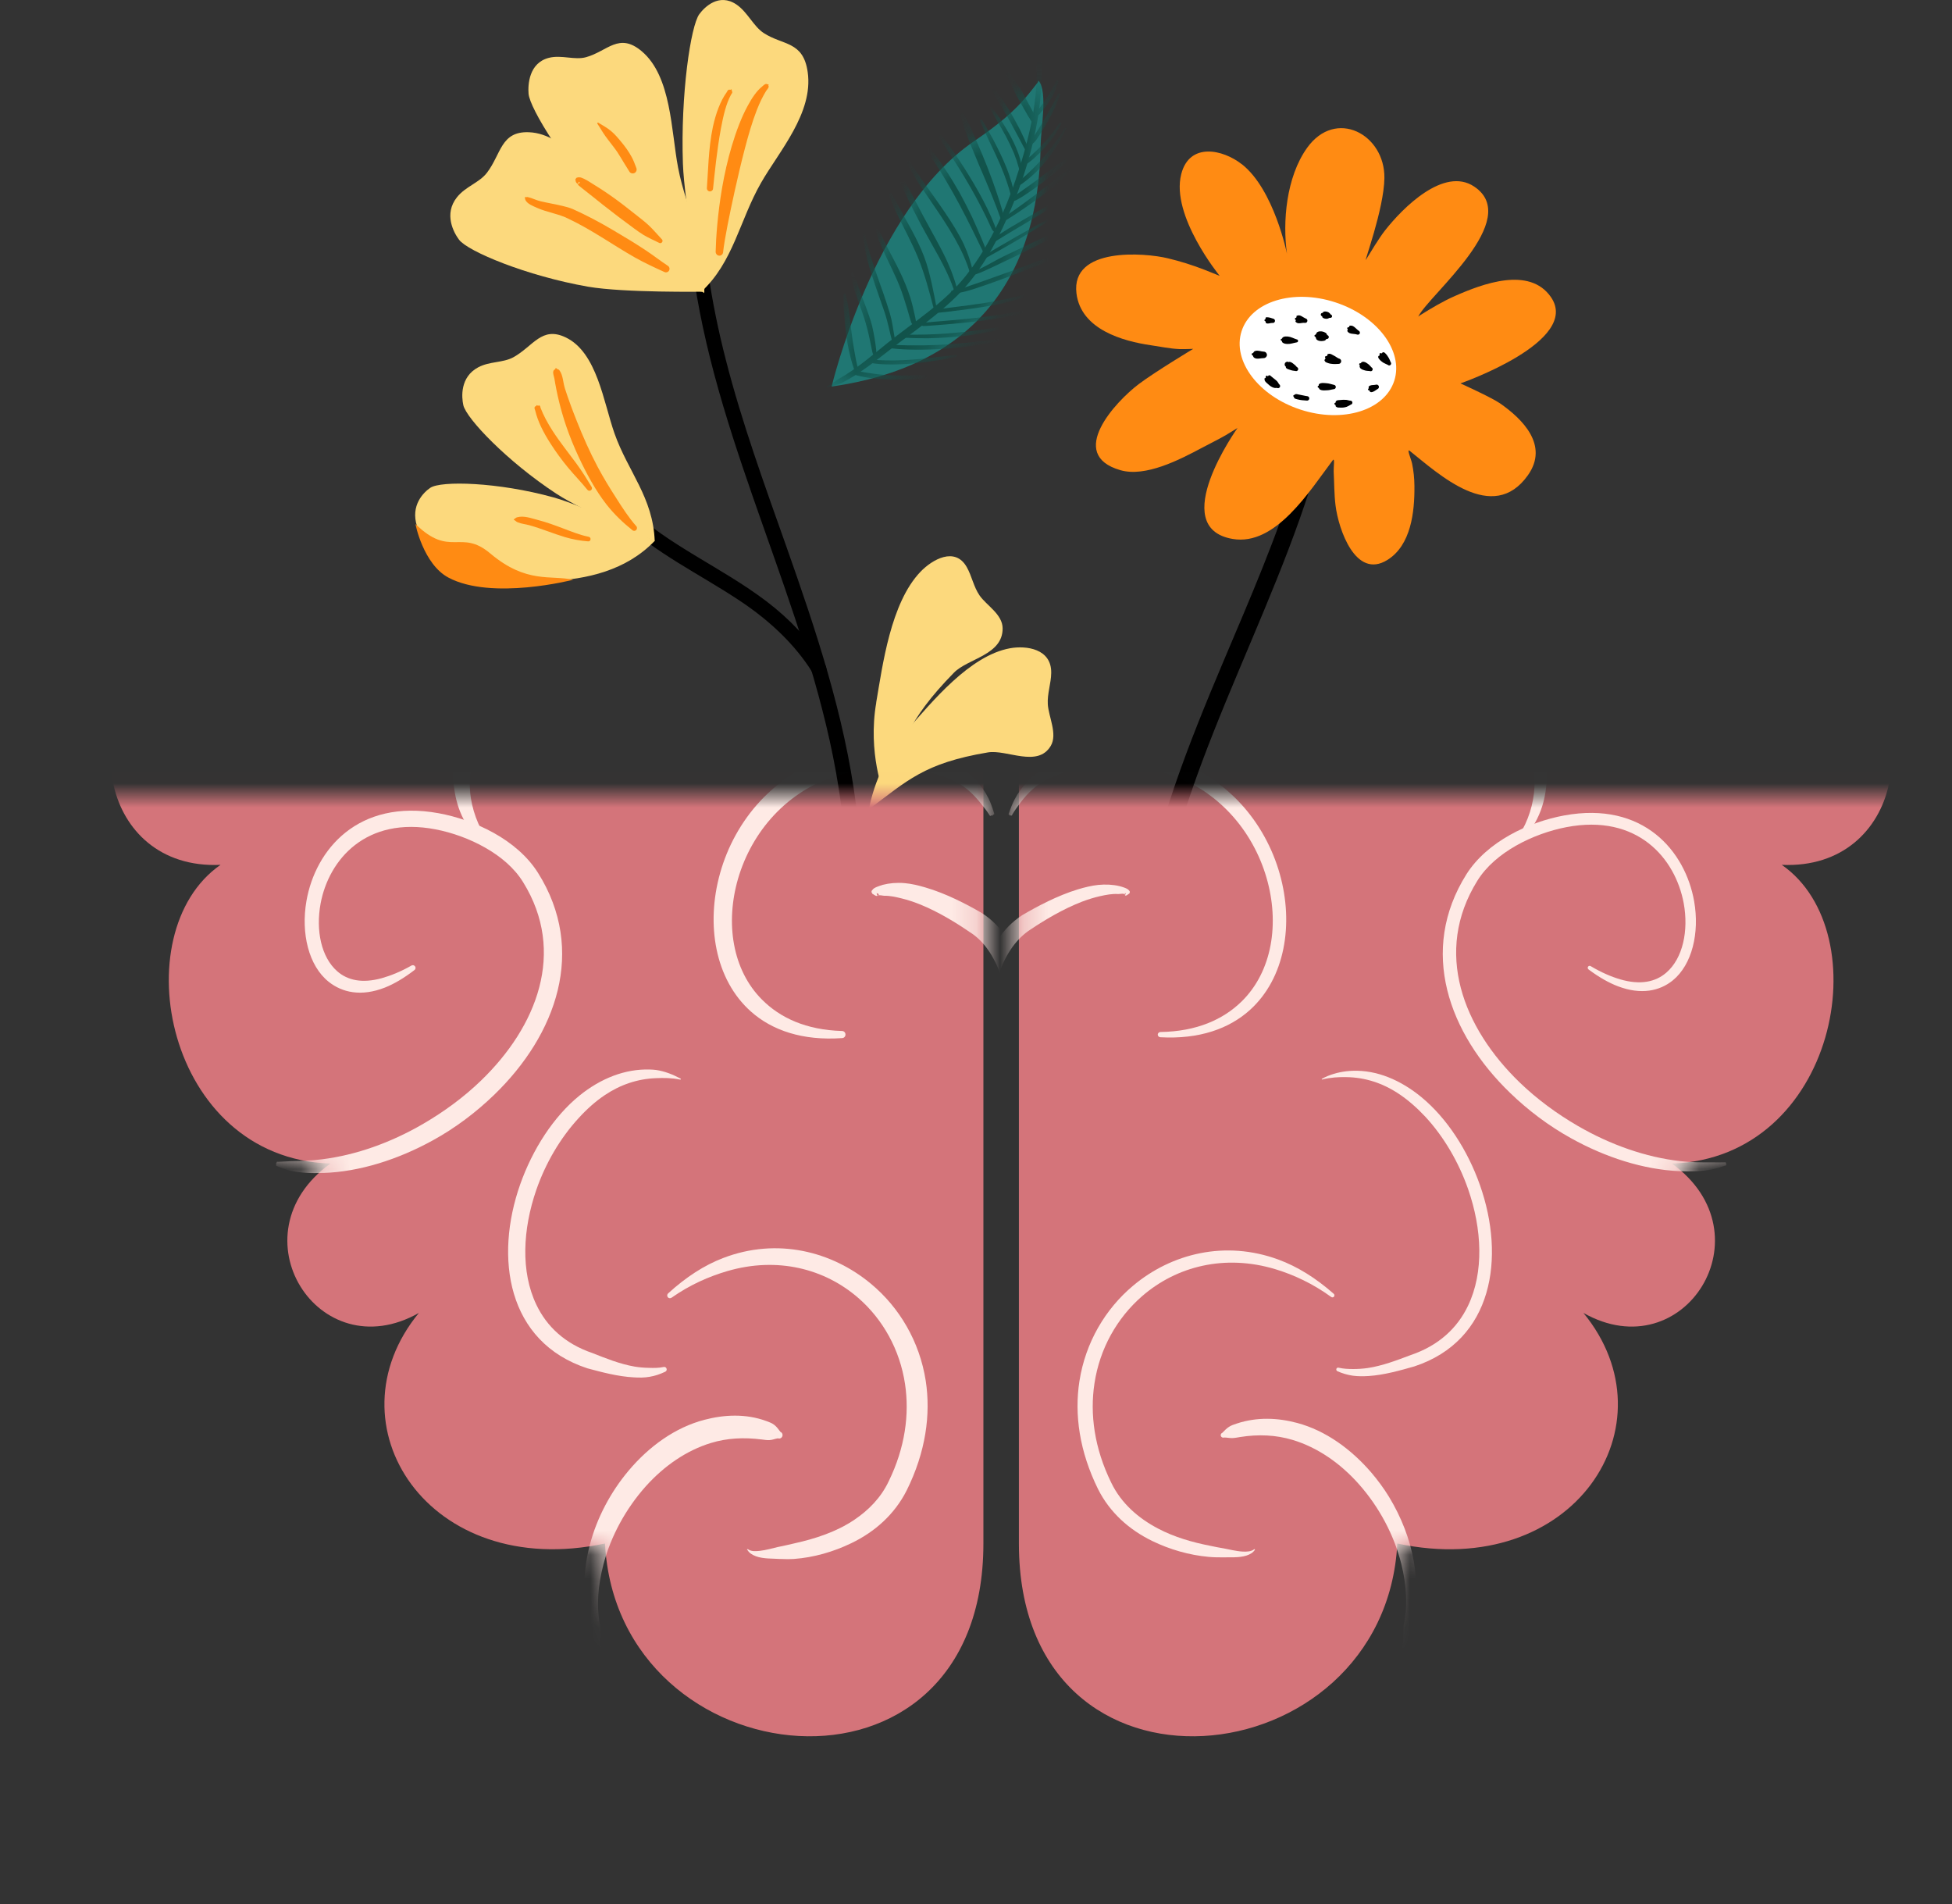 <svg width="81" height="79" viewBox="0 0 81 79" fill="none" xmlns="http://www.w3.org/2000/svg">
<rect x="0" y="0" width="81" height="79" fill="#333333" stroke="none"/>
<g id="OBJECTS" clip-path="url(#clip0_223_71)">
<g id="Group">
<path id="Vector" fill-rule="evenodd" clip-rule="evenodd" d="M34.511 16.034C34.511 16.034 36.232 8.733 40.389 5.88C41.112 5.385 41.844 4.848 42.43 4.193C42.653 3.944 42.859 3.684 43.062 3.421C43.075 3.401 43.089 3.337 43.106 3.359C43.479 3.815 43.19 5.404 43.184 5.967C43.117 11.771 40.167 15.234 34.511 16.037V16.034Z" fill="#207773"/>
<g id="Clip path group">
<mask id="mask0_223_71" style="mask-type:luminance" maskUnits="userSpaceOnUse" x="34" y="3" width="10" height="14">
<g id="clippath">
<path id="Vector_2" d="M34.511 16.034C34.511 16.034 36.232 8.733 40.389 5.88C41.112 5.385 41.844 4.848 42.43 4.193C42.653 3.944 42.859 3.684 43.062 3.421C43.075 3.402 43.089 3.337 43.106 3.36C43.479 3.816 43.19 5.404 43.184 5.967C43.117 11.771 40.167 15.234 34.511 16.037V16.034Z" fill="white"/>
</g>
</mask>
<g mask="url(#mask0_223_71)">
<g id="Group_2">
<g id="Group_3">
<path id="Vector_3" fill-rule="evenodd" clip-rule="evenodd" d="M43.115 1.972C43.159 2.199 43.195 2.425 43.218 2.655C43.231 2.792 43.226 2.934 43.226 3.074C43.209 5.088 42.628 7.161 41.791 9.049C41.285 10.188 40.662 11.318 39.736 12.249C39.105 12.884 38.362 13.435 37.631 13.983C37.631 13.983 37.517 14.067 37.433 14.126C36.772 14.616 36.146 15.153 35.44 15.598C35.262 15.709 35.081 15.81 34.892 15.905H34.886C34.706 15.964 34.528 16.02 34.347 16.067L34.294 16.059L34.316 16.026C34.375 15.998 34.38 15.992 34.411 15.975C34.539 15.905 34.658 15.824 34.772 15.737C34.772 15.737 34.947 15.639 35.084 15.553C35.698 15.167 36.243 14.702 36.799 14.252C37.909 13.36 39.191 12.568 40.089 11.427C41.174 10.048 41.841 8.453 42.33 6.887C42.761 5.505 43.065 4.092 43.017 2.685C43.012 2.456 43.017 2.229 42.992 2.006L43.003 1.964C43.003 1.964 43.039 1.938 43.045 1.941L43.092 1.947C43.092 1.947 43.109 1.969 43.117 1.98L43.115 1.972Z" fill="#11534B"/>
<path id="Vector_4" fill-rule="evenodd" clip-rule="evenodd" d="M41.893 3.033C41.932 3.091 41.974 3.15 42.016 3.212C42.035 3.24 42.063 3.279 42.063 3.279C42.102 3.335 42.141 3.391 42.18 3.447L42.213 3.497C42.255 3.558 42.294 3.62 42.336 3.684C42.336 3.684 42.397 3.793 42.444 3.869C42.491 3.953 42.538 4.034 42.583 4.118L42.63 4.205C42.758 4.445 42.892 4.686 43.017 4.929C43.031 4.96 43.039 4.985 43.039 4.985C42.942 5.052 42.889 5.069 42.833 5.086C42.792 5.027 42.772 4.993 42.742 4.946V4.94C42.697 4.87 42.639 4.775 42.639 4.775C42.561 4.635 42.48 4.498 42.402 4.358L42.38 4.322C42.341 4.252 42.299 4.182 42.263 4.11L42.23 4.056C42.197 3.992 42.163 3.925 42.127 3.861L42.105 3.816C42.071 3.746 42.035 3.676 42.002 3.606C42.002 3.606 41.918 3.421 41.855 3.282C41.824 3.217 41.793 3.153 41.763 3.088V3.038L41.793 3.002L41.846 2.996C41.86 3.005 41.874 3.016 41.891 3.024L41.893 3.033Z" fill="#11534B"/>
<path id="Vector_5" fill-rule="evenodd" clip-rule="evenodd" d="M41.265 3.693C41.299 3.735 41.332 3.777 41.365 3.821C41.443 3.917 41.516 4.014 41.585 4.115L41.596 4.129C41.68 4.255 41.763 4.386 41.844 4.518C42.013 4.795 42.166 5.077 42.316 5.363L42.322 5.374C42.45 5.634 42.569 5.894 42.678 6.16V6.171L42.658 6.219L42.603 6.244L42.55 6.23C42.52 6.174 42.475 6.093 42.475 6.093C42.461 6.07 42.45 6.045 42.439 6.023C42.344 5.844 42.252 5.665 42.155 5.489C42.155 5.489 42.122 5.424 42.091 5.371C41.888 4.982 41.671 4.602 41.435 4.227C41.435 4.227 41.318 4.023 41.24 3.897C41.212 3.849 41.188 3.805 41.157 3.76C41.157 3.76 41.137 3.71 41.179 3.684C41.179 3.684 41.237 3.668 41.263 3.698L41.265 3.693Z" fill="#11534B"/>
<path id="Vector_6" fill-rule="evenodd" clip-rule="evenodd" d="M40.001 4.73C40.09 4.912 40.173 5.085 40.262 5.259C40.262 5.259 40.298 5.337 40.321 5.393C40.407 5.597 40.498 5.799 40.585 6.003L40.599 6.034C40.663 6.182 40.727 6.33 40.788 6.476L40.793 6.495C40.849 6.627 40.899 6.755 40.955 6.89L40.974 6.94C41.044 7.119 41.11 7.298 41.177 7.477L41.183 7.494C41.374 8.025 41.552 8.56 41.694 9.091L41.7 9.108L41.664 9.139L41.602 9.158L41.555 9.153C41.547 9.136 41.544 9.119 41.536 9.102C41.291 8.411 41.007 7.732 40.715 7.057C40.715 7.057 40.682 6.979 40.657 6.923C40.551 6.671 40.449 6.422 40.346 6.174L40.332 6.14C40.229 5.888 40.131 5.636 40.034 5.385L40.026 5.365C39.967 5.172 39.909 4.982 39.851 4.786L39.856 4.733L39.901 4.694H39.959C39.959 4.694 39.987 4.719 39.998 4.733L40.001 4.73Z" fill="#11534B"/>
<path id="Vector_7" fill-rule="evenodd" clip-rule="evenodd" d="M40.754 4.973C40.762 4.987 40.771 5.007 40.782 5.021L40.81 5.069C40.932 5.287 41.057 5.505 41.179 5.726C41.179 5.726 41.207 5.779 41.23 5.821C41.424 6.193 41.611 6.571 41.769 6.965C41.85 7.167 41.916 7.371 41.978 7.578C42.025 7.737 42.058 7.899 42.089 8.064L42.078 8.095C42.078 8.095 42.069 8.112 42.058 8.143C42.058 8.143 42.044 8.207 41.989 8.146C41.989 8.146 41.978 8.132 41.947 8.106C41.941 8.092 41.939 8.078 41.936 8.062C41.786 7.502 41.572 6.96 41.321 6.428C41.23 6.235 41.141 6.039 41.046 5.849C41.046 5.849 40.957 5.659 40.888 5.508C40.812 5.343 40.74 5.181 40.665 5.018V4.985L40.69 4.96H40.726C40.726 4.96 40.743 4.971 40.754 4.979V4.973Z" fill="#11534B"/>
<path id="Vector_8" fill-rule="evenodd" clip-rule="evenodd" d="M41.173 4.473L41.229 4.546C41.304 4.647 41.373 4.745 41.446 4.845L41.473 4.882L41.493 4.91C41.768 5.343 42.03 5.785 42.216 6.258C42.308 6.484 42.369 6.717 42.408 6.96C42.408 6.96 42.408 7.038 42.408 7.125L42.38 7.167L42.347 7.147C42.33 7.094 42.327 7.089 42.313 7.063C42.302 7.035 42.285 6.996 42.285 6.996C42.28 6.982 42.277 6.971 42.274 6.957C42.221 6.759 42.157 6.563 42.08 6.37C41.885 5.903 41.635 5.438 41.362 4.993C41.362 4.993 41.337 4.949 41.318 4.912L41.293 4.873C41.226 4.753 41.159 4.633 41.093 4.515L41.087 4.482L41.109 4.456C41.109 4.456 41.154 4.445 41.173 4.473Z" fill="#11534B"/>
<path id="Vector_9" fill-rule="evenodd" clip-rule="evenodd" d="M43.993 3.908C43.924 4.103 43.846 4.299 43.76 4.495C43.76 4.495 43.69 4.638 43.643 4.733C43.482 5.046 43.298 5.354 43.101 5.656C43.059 5.717 43.001 5.807 43.001 5.807C42.956 5.866 42.92 5.902 42.92 5.902C42.903 5.913 42.87 5.941 42.87 5.941C42.853 5.952 42.82 5.98 42.82 5.98L42.775 5.991V5.938C42.784 5.896 42.781 5.896 42.781 5.896L42.789 5.866C42.798 5.835 42.798 5.826 42.798 5.826C42.82 5.793 42.85 5.74 42.85 5.74C42.867 5.717 42.881 5.692 42.895 5.67C43.254 5.11 43.596 4.529 43.896 3.921L43.913 3.888L43.968 3.86C43.977 3.877 43.985 3.894 43.993 3.908Z" fill="#11534B"/>
<path id="Vector_10" fill-rule="evenodd" clip-rule="evenodd" d="M44.035 5.141C44.01 5.189 43.985 5.239 43.955 5.29C43.888 5.413 43.813 5.539 43.732 5.659L43.727 5.667C43.487 5.995 43.204 6.305 42.884 6.588C42.884 6.588 42.801 6.658 42.737 6.708L42.628 6.786L42.55 6.814C42.534 6.82 42.495 6.834 42.495 6.834H42.45L42.467 6.781C42.478 6.764 42.498 6.733 42.498 6.733C42.509 6.719 42.531 6.68 42.531 6.68C42.917 6.353 43.276 6.011 43.587 5.617C43.587 5.617 43.674 5.514 43.738 5.427C43.816 5.323 43.893 5.217 43.963 5.105L44.021 5.086C44.027 5.102 44.032 5.119 44.038 5.136L44.035 5.141Z" fill="#11534B"/>
<path id="Vector_11" fill-rule="evenodd" clip-rule="evenodd" d="M43.915 3.351C43.918 3.382 43.915 3.402 43.91 3.418C43.863 3.572 43.807 3.721 43.737 3.869V3.874C43.579 4.174 43.379 4.465 43.142 4.725C43.076 4.798 43.042 4.831 43.042 4.831L42.978 4.837L42.931 4.806L42.92 4.784C42.92 4.73 42.934 4.736 42.945 4.719C43.215 4.395 43.454 4.062 43.657 3.693C43.662 3.684 43.668 3.673 43.673 3.662C43.729 3.564 43.779 3.463 43.824 3.365C43.824 3.365 43.849 3.323 43.888 3.332C43.888 3.332 43.904 3.34 43.915 3.351Z" fill="#11534B"/>
<path id="Vector_12" fill-rule="evenodd" clip-rule="evenodd" d="M44.249 5.335C44.071 5.69 43.877 6.037 43.637 6.378C43.315 6.84 42.912 7.262 42.408 7.626C42.347 7.67 42.286 7.693 42.286 7.693C42.255 7.698 42.227 7.704 42.197 7.712C42.197 7.712 42.119 7.735 42.169 7.662C42.169 7.662 42.205 7.584 42.294 7.511C43.048 6.895 43.712 6.104 44.185 5.309L44.233 5.29C44.233 5.29 44.244 5.318 44.246 5.329L44.249 5.335Z" fill="#11534B"/>
<path id="Vector_13" fill-rule="evenodd" clip-rule="evenodd" d="M39.069 5.611C39.158 5.726 39.247 5.843 39.336 5.958L39.353 5.978C39.953 6.85 40.523 7.737 40.977 8.669C41.082 8.887 41.18 9.108 41.269 9.334C41.269 9.334 41.27 9.34 41.274 9.351C41.291 9.396 41.307 9.441 41.324 9.485V9.525C41.319 9.589 41.319 9.572 41.324 9.62L41.305 9.653L41.266 9.639C41.266 9.639 41.216 9.581 41.174 9.541C41.166 9.519 41.154 9.497 41.143 9.477C40.615 8.299 39.95 7.172 39.208 6.076L39.15 5.983C39.086 5.88 39.022 5.779 38.958 5.676L38.952 5.631L38.98 5.594L39.027 5.586C39.041 5.592 39.061 5.597 39.069 5.611Z" fill="#11534B"/>
<path id="Vector_14" fill-rule="evenodd" clip-rule="evenodd" d="M38.251 5.757C38.31 5.824 38.365 5.888 38.424 5.955C38.566 6.12 38.702 6.291 38.835 6.462L38.841 6.467C39.189 6.948 39.506 7.446 39.789 7.944L39.803 7.966C39.992 8.308 40.17 8.655 40.337 9.004L40.348 9.029C40.504 9.368 40.651 9.706 40.793 10.05L40.804 10.076C40.84 10.171 40.879 10.266 40.915 10.364L40.932 10.4L40.943 10.428L40.927 10.492L40.907 10.529C40.86 10.515 40.863 10.512 40.824 10.49L40.81 10.484C40.76 10.372 40.704 10.263 40.651 10.154C40.651 10.154 40.487 9.81 40.356 9.547C40.014 8.856 39.653 8.165 39.261 7.505C39.077 7.189 38.883 6.878 38.677 6.576C38.677 6.576 38.569 6.403 38.468 6.255C38.368 6.106 38.268 5.958 38.163 5.813C38.163 5.813 38.143 5.771 38.179 5.748C38.179 5.748 38.229 5.729 38.254 5.757H38.251Z" fill="#11534B"/>
<path id="Vector_15" fill-rule="evenodd" clip-rule="evenodd" d="M37.751 6.694C38.334 7.637 39.066 8.521 39.642 9.486C39.772 9.704 39.897 9.925 40.003 10.154C40.006 10.163 40.009 10.168 40.011 10.174C40.167 10.521 40.287 10.876 40.367 11.245L40.359 11.29C40.355 11.305 40.352 11.32 40.351 11.335L40.328 11.368L40.292 11.351C40.292 11.351 40.284 11.332 40.237 11.284C40.206 11.178 40.17 11.072 40.131 10.968C40.036 10.714 39.925 10.467 39.797 10.221C39.316 9.29 38.668 8.437 38.068 7.516C37.909 7.276 37.776 7.024 37.642 6.772L37.634 6.753V6.708L37.664 6.674L37.714 6.669C37.714 6.669 37.739 6.686 37.751 6.694Z" fill="#11534B"/>
<path id="Vector_16" fill-rule="evenodd" clip-rule="evenodd" d="M37.267 7.074C37.423 7.329 37.573 7.589 37.721 7.849L37.729 7.863C37.776 7.944 37.821 8.028 37.865 8.109L37.876 8.134C38.163 8.688 38.452 9.236 38.755 9.779L38.766 9.796C38.933 10.104 39.1 10.411 39.25 10.725C39.322 10.881 39.389 11.035 39.453 11.192L39.462 11.209C39.553 11.446 39.637 11.693 39.703 11.939C39.703 11.939 39.712 12.059 39.726 12.174L39.701 12.204L39.664 12.188C39.664 12.188 39.595 12.07 39.559 11.958C39.25 11.066 38.705 10.232 38.213 9.312C38.029 8.971 37.86 8.627 37.687 8.283L37.662 8.232C37.49 7.863 37.32 7.497 37.137 7.136V7.085L37.173 7.049L37.228 7.041C37.242 7.049 37.256 7.06 37.27 7.071L37.267 7.074Z" fill="#11534B"/>
<path id="Vector_17" fill-rule="evenodd" clip-rule="evenodd" d="M37.022 8.039C37.125 8.263 37.239 8.476 37.362 8.685C37.362 8.685 37.487 8.923 37.593 9.116C37.67 9.259 37.751 9.401 37.832 9.547L37.84 9.564C38.026 9.911 38.199 10.263 38.34 10.629C38.482 10.999 38.58 11.393 38.669 11.787L38.674 11.813C38.744 12.126 38.802 12.445 38.863 12.761V12.845L38.872 12.929L38.847 12.96L38.81 12.943L38.777 12.864L38.744 12.794C38.56 12.087 38.374 11.379 38.104 10.713C37.834 10.053 37.49 9.432 37.178 8.789L37.17 8.775C37.07 8.548 36.978 8.322 36.895 8.087V8.042C36.895 8.042 36.934 8.011 36.936 8.008H36.986C36.986 8.008 37.008 8.028 37.022 8.039Z" fill="#11534B"/>
<path id="Vector_18" fill-rule="evenodd" clip-rule="evenodd" d="M36.413 9.371C36.669 10.042 37.014 10.599 37.314 11.22C37.492 11.584 37.65 11.959 37.773 12.342C37.851 12.594 37.909 12.848 37.965 13.103L37.97 13.131L37.979 13.167C37.987 13.209 37.992 13.254 38.001 13.293L38.009 13.349C37.99 13.438 37.995 13.438 37.984 13.528L37.962 13.561L37.926 13.545L37.859 13.447L37.82 13.399C37.809 13.366 37.798 13.329 37.787 13.296L37.764 13.223C37.689 12.957 37.611 12.691 37.525 12.428C37.525 12.428 37.464 12.235 37.408 12.079C37.183 11.452 36.855 10.865 36.585 10.249C36.585 10.249 36.552 10.168 36.53 10.112C36.438 9.883 36.363 9.648 36.302 9.41L36.307 9.371C36.307 9.371 36.341 9.346 36.343 9.343H36.385C36.385 9.343 36.405 9.363 36.416 9.371H36.413Z" fill="#11534B"/>
<path id="Vector_19" fill-rule="evenodd" clip-rule="evenodd" d="M35.89 9.704C36.057 10.515 36.344 11.287 36.616 12.062L36.63 12.095C36.733 12.398 36.836 12.702 36.928 13.007C36.975 13.17 37.011 13.335 37.039 13.5V13.519C37.047 13.544 37.053 13.572 37.055 13.6C37.092 13.813 37.122 14.028 37.169 14.238L37.15 14.286L37.125 14.316L37.05 14.274C36.928 13.832 36.85 13.379 36.705 12.949C36.455 12.224 36.185 11.505 35.982 10.753V10.747C35.899 10.4 35.835 10.048 35.793 9.69L35.832 9.642C35.832 9.642 35.879 9.653 35.888 9.698L35.89 9.704Z" fill="#11534B"/>
<path id="Vector_20" fill-rule="evenodd" clip-rule="evenodd" d="M35.401 11.22C35.448 11.405 35.506 11.581 35.57 11.754C35.57 11.754 35.626 11.928 35.679 12.067C35.743 12.249 35.815 12.428 35.882 12.607L35.89 12.624C36.004 12.932 36.118 13.239 36.199 13.556V13.569C36.274 13.891 36.327 14.221 36.36 14.535V14.585L36.363 14.635C36.36 14.688 36.363 14.688 36.357 14.742V14.784C36.357 14.813 36.357 14.843 36.357 14.873L36.329 14.912L36.293 14.884L36.282 14.848C36.273 14.82 36.263 14.792 36.252 14.764L36.235 14.711L36.202 14.618C36.202 14.618 36.182 14.526 36.163 14.431C36.163 14.431 36.121 14.227 36.09 14.079C36.06 13.93 36.026 13.785 35.987 13.639C35.987 13.639 35.959 13.525 35.929 13.424C35.773 12.884 35.551 12.367 35.398 11.83V11.813C35.35 11.625 35.317 11.438 35.295 11.248L35.306 11.211C35.306 11.211 35.337 11.192 35.342 11.189L35.381 11.197L35.406 11.225L35.401 11.22Z" fill="#11534B"/>
<path id="Vector_21" fill-rule="evenodd" clip-rule="evenodd" d="M35.098 12.218C35.123 12.347 35.151 12.479 35.176 12.604C35.176 12.604 35.19 12.685 35.201 12.753L35.207 12.767C35.279 13.346 35.343 13.93 35.44 14.501C35.487 14.784 35.54 15.063 35.615 15.337L35.588 15.346L35.49 15.377L35.462 15.385C35.329 15.013 35.237 14.627 35.165 14.23V14.224C35.126 13.978 35.098 13.732 35.068 13.486V13.474C35.048 13.262 35.031 13.049 35.015 12.837L35.009 12.8C35.009 12.742 35.004 12.666 35.004 12.666C35.004 12.641 35.004 12.613 35.004 12.588C35.004 12.551 35.001 12.515 35.004 12.479V12.439V12.389C35.004 12.341 35.001 12.291 34.998 12.241C34.998 12.241 35.004 12.196 35.045 12.188L35.081 12.196C35.081 12.196 35.095 12.213 35.101 12.224L35.098 12.218Z" fill="#11534B"/>
<path id="Vector_22" fill-rule="evenodd" clip-rule="evenodd" d="M44.291 6.616L44.302 6.652L44.28 6.697C44.224 6.755 44.146 6.831 44.146 6.831C44.091 6.89 44.032 6.943 43.977 7.002L43.968 7.007C43.916 7.055 43.86 7.099 43.81 7.144L43.799 7.153C43.732 7.206 43.665 7.262 43.599 7.312L43.587 7.323C43.454 7.427 43.318 7.53 43.184 7.631C43.001 7.765 42.812 7.899 42.623 8.028C42.623 8.028 42.478 8.12 42.353 8.202L42.342 8.207C42.281 8.244 42.219 8.277 42.155 8.313L42.108 8.327C42.033 8.341 42.03 8.344 42.03 8.344L41.989 8.353L41.944 8.364L41.902 8.358L41.927 8.305C41.941 8.291 41.969 8.255 41.969 8.255C41.991 8.227 41.997 8.221 42.025 8.182C42.025 8.182 42.164 8.081 42.278 8.003C42.809 7.642 43.315 7.253 43.824 6.867C43.893 6.823 43.966 6.775 44.038 6.725C44.038 6.725 44.06 6.713 44.127 6.666C44.172 6.635 44.199 6.616 44.199 6.616L44.249 6.599C44.249 6.599 44.291 6.607 44.294 6.61L44.291 6.616Z" fill="#11534B"/>
<path id="Vector_23" fill-rule="evenodd" clip-rule="evenodd" d="M44.547 6.915L44.558 6.943L44.541 6.977C44.388 7.125 44.233 7.273 44.077 7.421C44.077 7.421 44.002 7.489 43.949 7.536C43.42 8.012 42.814 8.434 42.214 8.837C42.1 8.912 41.986 8.985 41.869 9.058L41.855 9.069C41.777 9.117 41.699 9.164 41.619 9.209L41.569 9.192L41.535 9.153V9.105C41.605 9.055 41.677 9.007 41.746 8.957C41.746 8.957 41.941 8.82 42.077 8.725C42.65 8.325 43.195 7.905 43.749 7.469C43.749 7.469 43.896 7.36 44.002 7.279C44.16 7.161 44.319 7.041 44.469 6.918L44.511 6.904C44.511 6.904 44.544 6.912 44.544 6.915H44.547Z" fill="#11534B"/>
<path id="Vector_24" fill-rule="evenodd" clip-rule="evenodd" d="M44.353 8.062L44.361 8.095L44.339 8.126C43.964 8.389 43.577 8.641 43.182 8.887L43.165 8.898C42.584 9.25 41.986 9.592 41.38 9.969L41.325 10.003L41.249 10.048C41.213 10.045 41.211 10.042 41.174 10.045H41.13C41.135 10.019 41.142 9.995 41.149 9.975L41.158 9.936C41.208 9.899 41.28 9.849 41.28 9.849C41.469 9.723 41.664 9.6 41.858 9.477L41.883 9.463C42.264 9.234 42.648 9.013 43.035 8.789C43.035 8.789 43.307 8.635 43.513 8.518C43.774 8.369 44.03 8.218 44.283 8.059L44.322 8.05C44.322 8.05 44.35 8.062 44.353 8.064V8.062Z" fill="#11534B"/>
<path id="Vector_25" fill-rule="evenodd" clip-rule="evenodd" d="M44.367 8.643C43.713 9.06 43.049 9.466 42.381 9.863L42.3 9.911L41.934 10.126L41.914 10.137C41.808 10.196 41.703 10.257 41.594 10.319L41.539 10.35L41.502 10.372C41.383 10.439 41.263 10.506 41.144 10.573C41.144 10.573 41.032 10.635 40.919 10.699L40.86 10.727L40.788 10.739L40.746 10.73C40.76 10.683 40.766 10.683 40.796 10.638L40.802 10.627C40.871 10.585 40.944 10.54 41.013 10.498L41.057 10.47C41.172 10.4 41.286 10.333 41.402 10.266L41.422 10.255C41.678 10.104 41.934 9.955 42.189 9.81C42.189 9.81 42.317 9.737 42.415 9.684C43.06 9.329 43.702 8.971 44.333 8.596L44.383 8.601C44.381 8.615 44.375 8.629 44.372 8.646L44.367 8.643Z" fill="#11534B"/>
<path id="Vector_26" fill-rule="evenodd" clip-rule="evenodd" d="M44.666 9.214L44.672 9.251L44.647 9.284C44.277 9.513 43.896 9.729 43.515 9.933C43.357 10.02 43.195 10.104 43.034 10.188L43.015 10.196C42.812 10.3 42.606 10.397 42.4 10.501L42.35 10.526L42.283 10.56C41.797 10.786 41.313 11.03 40.848 11.239C40.643 11.332 40.431 11.41 40.209 11.452C40.209 11.452 40.214 11.452 40.178 11.421L40.17 11.371L40.184 11.332C40.184 11.332 40.195 11.329 40.203 11.326C40.715 11.183 41.154 10.873 41.66 10.63C41.825 10.551 41.986 10.47 42.15 10.395C42.15 10.395 42.292 10.328 42.397 10.277C42.547 10.207 42.692 10.14 42.84 10.067L42.887 10.045C42.887 10.045 43.151 9.922 43.332 9.838C43.757 9.637 44.177 9.43 44.589 9.206L44.636 9.197C44.636 9.197 44.669 9.214 44.669 9.217L44.666 9.214Z" fill="#11534B"/>
<path id="Vector_27" fill-rule="evenodd" clip-rule="evenodd" d="M44.627 10.305C44.257 10.492 43.885 10.671 43.504 10.839L43.49 10.845C43.27 10.934 43.048 11.024 42.825 11.108L42.795 11.122C41.986 11.43 41.171 11.746 40.361 12.006H40.356C40.253 12.039 40.15 12.067 40.044 12.095C40.011 12.104 39.978 12.112 39.947 12.118C39.791 12.154 39.639 12.179 39.483 12.196L39.477 12.157C39.474 12.127 39.472 12.097 39.472 12.067C39.472 12.067 39.491 12.062 39.499 12.062C39.769 12.009 40.031 11.93 40.289 11.838C40.289 11.838 40.481 11.776 40.642 11.718C41.582 11.385 42.528 11.049 43.393 10.713C43.393 10.713 43.657 10.613 43.829 10.548C44.088 10.45 44.344 10.347 44.597 10.238L44.65 10.249C44.644 10.266 44.636 10.283 44.63 10.299L44.627 10.305Z" fill="#11534B"/>
<path id="Vector_28" fill-rule="evenodd" clip-rule="evenodd" d="M42.647 12.235L42.639 12.277L42.6 12.308C42.23 12.428 41.854 12.529 41.482 12.613H41.471C40.817 12.747 40.155 12.834 39.493 12.912L39.46 12.918C39.374 12.929 39.285 12.937 39.199 12.948H39.188C39.082 12.96 38.937 12.974 38.937 12.974L38.901 12.96L38.84 12.943L38.807 12.92L38.834 12.89L38.893 12.859L38.926 12.834C38.993 12.822 39.062 12.814 39.132 12.803L39.179 12.795C39.26 12.786 39.343 12.775 39.427 12.764C39.427 12.764 39.563 12.747 39.663 12.733C40.461 12.635 41.245 12.529 42.063 12.336C42.23 12.294 42.397 12.252 42.563 12.207H42.616C42.616 12.207 42.636 12.229 42.647 12.241V12.235Z" fill="#11534B"/>
<path id="Vector_29" fill-rule="evenodd" clip-rule="evenodd" d="M42.987 12.809L42.979 12.848L42.943 12.873C41.605 13.251 40.212 13.385 38.791 13.497C38.633 13.511 38.474 13.519 38.318 13.528L38.243 13.508L38.168 13.497L38.138 13.472L38.168 13.444L38.246 13.418L38.316 13.388C38.469 13.374 38.619 13.36 38.775 13.346H38.797C39.709 13.27 40.627 13.195 41.541 13.049C42.008 12.979 42.473 12.887 42.926 12.775H42.971C42.971 12.775 42.987 12.797 42.996 12.809H42.987Z" fill="#11534B"/>
<path id="Vector_30" fill-rule="evenodd" clip-rule="evenodd" d="M41.997 13.516L41.986 13.553C41.933 13.586 41.889 13.592 41.844 13.6C41.335 13.723 40.815 13.824 40.29 13.9C39.697 13.984 39.105 14.023 38.507 14.034H38.496C38.179 14.034 37.865 14.031 37.55 14.009H37.528C37.512 13.908 37.528 13.928 37.55 13.883C38.132 13.891 38.721 13.88 39.311 13.835C40.223 13.765 41.115 13.642 41.928 13.48L41.972 13.486L41.997 13.514V13.516Z" fill="#11534B"/>
<path id="Vector_31" fill-rule="evenodd" clip-rule="evenodd" d="M41.491 14.107L41.48 14.146L41.438 14.168C41.007 14.249 40.576 14.319 40.142 14.375C39.311 14.484 38.496 14.523 37.684 14.501C37.403 14.493 37.122 14.47 36.858 14.437L36.836 14.389L36.847 14.336L36.889 14.297C36.914 14.297 36.939 14.297 36.961 14.3C37.211 14.314 37.459 14.325 37.709 14.328C38.496 14.339 39.291 14.308 40.103 14.221C40.548 14.182 40.99 14.126 41.433 14.062L41.477 14.07C41.477 14.07 41.491 14.09 41.496 14.104L41.491 14.107Z" fill="#11534B"/>
<path id="Vector_32" fill-rule="evenodd" clip-rule="evenodd" d="M39.725 14.758L39.711 14.795L39.672 14.814C39.597 14.828 39.525 14.842 39.45 14.856C39.11 14.918 38.771 14.974 38.429 15.021C37.823 15.103 37.2 15.139 36.588 15.111C36.588 15.111 36.41 15.097 36.324 15.086C36.257 15.077 36.191 15.066 36.124 15.058L36.099 15.052C36.085 15.027 36.077 15.016 36.068 15.008L36.046 14.977L36.099 14.946L36.135 14.918C36.572 14.957 37.016 14.963 37.464 14.943C38.209 14.909 38.946 14.814 39.666 14.719L39.708 14.728C39.708 14.728 39.722 14.747 39.73 14.758H39.725Z" fill="#11534B"/>
<path id="Vector_33" fill-rule="evenodd" clip-rule="evenodd" d="M39.636 15.488L39.616 15.536C39.544 15.572 39.491 15.572 39.435 15.581C38.309 15.734 37.175 15.827 36.065 15.676C35.946 15.659 35.829 15.636 35.712 15.611C35.681 15.606 35.528 15.569 35.456 15.547C35.456 15.547 35.456 15.508 35.464 15.485C35.478 15.438 35.492 15.424 35.52 15.382C35.537 15.385 35.553 15.387 35.57 15.39C35.729 15.421 35.887 15.452 36.048 15.474C36.048 15.474 36.115 15.485 36.182 15.494C37.261 15.653 38.401 15.575 39.522 15.438C39.533 15.438 39.555 15.435 39.555 15.435L39.608 15.446C39.608 15.446 39.624 15.471 39.633 15.485L39.636 15.488Z" fill="#11534B"/>
</g>
</g>
</g>
</g>
</g>
<g id="Group_4">
<path id="Vector_34" fill-rule="evenodd" clip-rule="evenodd" d="M33.977 28.096C33.949 28.093 33.944 28.093 33.916 28.082C33.76 28.034 33.677 27.833 33.563 27.665C32.798 26.532 31.747 25.606 30.598 24.857C28.988 23.799 27.231 22.957 25.785 21.615C25.746 21.578 25.707 21.542 25.671 21.506C25.54 21.382 25.471 21.125 25.646 20.991C25.779 20.89 25.963 20.935 26.094 21.058C27.762 22.647 29.942 23.531 31.814 24.954C32.756 25.671 33.582 26.535 34.219 27.536C34.316 27.693 34.352 27.945 34.158 28.054C34.105 28.085 34.041 28.096 33.98 28.093L33.977 28.096Z" fill="black"/>
<path id="Vector_35" fill-rule="evenodd" clip-rule="evenodd" d="M34.462 50.485C34.437 50.468 34.406 50.452 34.384 50.429C34.295 50.34 34.289 50.214 34.317 50.01C34.492 48.728 34.592 47.436 34.687 46.144C34.937 42.739 35.115 39.327 35.057 35.895C35.04 35.036 35.007 34.188 34.893 33.327C33.958 26.328 30.39 19.905 29.039 12.946C28.7 11.206 28.502 9.43 28.491 7.656V7.6L28.505 7.505C28.544 7.429 28.547 7.402 28.616 7.351C28.794 7.217 29.103 7.332 29.106 7.625C29.106 7.65 29.106 7.681 29.106 7.706C29.125 10.115 29.506 12.54 30.112 14.901C30.785 17.539 31.723 20.107 32.629 22.669C33.861 26.154 35.043 29.69 35.516 33.352C35.705 34.809 35.691 36.283 35.677 37.755C35.641 41.126 35.465 44.502 35.168 47.853C35.101 48.628 35.026 49.403 34.915 50.172C34.884 50.382 34.784 50.485 34.653 50.508C34.59 50.519 34.526 50.499 34.467 50.48L34.462 50.485Z" fill="black"/>
<path id="Vector_36" fill-rule="evenodd" clip-rule="evenodd" d="M29.089 12.115C30.432 10.884 30.682 9.153 31.581 7.583C32.317 6.294 33.761 4.688 33.516 2.99C33.332 1.698 32.495 1.891 31.695 1.373C31.266 1.096 31.024 0.503 30.56 0.187C29.831 -0.305 29.231 0.299 29.019 0.587C28.663 1.068 28.238 3.91 28.338 6.789C28.399 8.464 29.092 12.115 29.092 12.115H29.089Z" fill="#FCD97D"/>
<path id="Vector_37" fill-rule="evenodd" clip-rule="evenodd" d="M29.216 12.162C29.397 10.227 28.485 8.781 28.137 6.948C27.848 5.441 27.865 3.161 26.625 2.123C25.682 1.331 25.212 2.123 24.322 2.372C23.844 2.506 23.302 2.266 22.773 2.4C21.947 2.613 21.903 3.516 21.933 3.888C21.986 4.512 23.465 6.898 25.343 8.898C26.438 10.062 29.216 12.16 29.216 12.16V12.162Z" fill="#FCD97D"/>
<path id="Vector_38" fill-rule="evenodd" clip-rule="evenodd" d="M29.233 12.101C28.382 10.392 26.894 9.779 25.668 8.495C24.656 7.438 23.493 5.547 21.95 5.486C20.777 5.438 20.802 6.389 20.206 7.167C19.887 7.584 19.322 7.732 18.963 8.182C18.402 8.884 18.833 9.659 19.05 9.947C19.414 10.428 21.847 11.447 24.403 11.894C25.893 12.152 29.233 12.101 29.233 12.101Z" fill="#FCD97D"/>
<path id="Vector_39" fill-rule="evenodd" clip-rule="evenodd" d="M27.168 22.445C27.101 20.641 26.058 19.561 25.502 17.989C25.043 16.694 24.779 14.618 23.472 13.997C22.479 13.522 22.129 14.361 21.311 14.817C20.872 15.06 20.327 14.982 19.843 15.239C19.084 15.645 19.153 16.479 19.226 16.809C19.351 17.363 21.05 19.147 23.083 20.481C24.267 21.256 27.168 22.445 27.168 22.445Z" fill="#FCD97D"/>
<path id="Vector_40" fill-rule="evenodd" clip-rule="evenodd" d="M27.17 22.437C25.983 23.676 24.342 24.032 22.81 24.107C19.734 24.258 18.408 24.275 18.105 23.304C17.941 22.784 17.496 22.415 17.309 21.847C17.015 20.96 17.59 20.417 17.855 20.238C18.297 19.939 20.655 19.995 22.971 20.636C24.32 21.01 27.173 22.437 27.173 22.437H27.17Z" fill="#FCD97D"/>
<path id="Vector_41" fill-rule="evenodd" clip-rule="evenodd" d="M37.676 30.247C38.661 29.142 40.234 27.192 41.92 26.893C42.579 26.776 43.638 26.907 43.621 27.917C43.616 28.359 43.452 28.773 43.48 29.223C43.513 29.738 43.891 30.457 43.602 30.944C43.057 31.864 41.775 31.083 40.994 31.215C38.33 31.662 37.646 32.398 36.06 33.57C36.06 33.57 36.33 31.758 37.676 30.25V30.247Z" fill="#FCD97D"/>
<path id="Vector_42" fill-rule="evenodd" clip-rule="evenodd" d="M36.358 29.15C36.622 27.617 36.953 25.013 38.199 23.718C38.686 23.212 39.628 22.669 40.115 23.525C40.329 23.9 40.401 24.347 40.649 24.705C40.933 25.116 41.603 25.483 41.605 26.07C41.611 27.178 40.165 27.315 39.584 27.908C37.604 29.928 37.404 30.968 36.678 32.929C36.678 32.929 35.999 31.242 36.361 29.15H36.358Z" fill="#FCD97D"/>
<path id="Vector_43" fill-rule="evenodd" clip-rule="evenodd" d="M31.85 3.505C31.814 3.488 31.841 3.482 31.802 3.482C31.727 3.482 31.672 3.552 31.608 3.605C31.394 3.779 31.204 4.061 31.024 4.394C30.771 4.856 30.551 5.438 30.365 6.061C30.198 6.621 30.064 7.217 29.964 7.793C29.778 8.873 29.709 9.877 29.697 10.442C29.695 10.529 29.759 10.601 29.842 10.607C29.928 10.613 30 10.548 30.006 10.461C30.067 9.913 30.262 8.948 30.493 7.899C30.618 7.343 30.751 6.764 30.896 6.212C31.052 5.608 31.218 5.043 31.402 4.573C31.527 4.252 31.658 3.986 31.791 3.773C31.83 3.712 31.883 3.667 31.897 3.603C31.905 3.563 31.894 3.591 31.883 3.549C31.897 3.538 31.9 3.521 31.889 3.507C31.88 3.493 31.861 3.493 31.847 3.502L31.85 3.505Z" fill="#FF8B13"/>
<path id="Vector_44" fill-rule="evenodd" clip-rule="evenodd" d="M30.315 3.726C30.271 3.726 30.273 3.709 30.232 3.726C30.195 3.742 30.179 3.79 30.157 3.824C29.892 4.19 29.703 4.707 29.581 5.27C29.392 6.162 29.384 7.161 29.333 7.801C29.328 7.871 29.378 7.936 29.45 7.941C29.52 7.947 29.584 7.896 29.589 7.824C29.656 7.191 29.75 6.221 29.915 5.334C30.015 4.803 30.129 4.305 30.332 3.933C30.348 3.899 30.379 3.871 30.387 3.835C30.393 3.79 30.373 3.798 30.362 3.756C30.373 3.742 30.371 3.726 30.36 3.714C30.346 3.703 30.326 3.706 30.318 3.72L30.315 3.726Z" fill="#FF8B13"/>
<path id="Vector_45" fill-rule="evenodd" clip-rule="evenodd" d="M21.789 8.224C21.794 8.26 21.789 8.272 21.805 8.305C21.9 8.47 22.103 8.54 22.287 8.624C22.706 8.811 23.215 8.881 23.585 9.074C24.55 9.53 25.407 10.146 26.322 10.669C26.725 10.898 27.139 11.088 27.562 11.281C27.634 11.321 27.726 11.293 27.765 11.223C27.804 11.15 27.776 11.06 27.704 11.021C27.398 10.82 27.114 10.596 26.811 10.395C26.355 10.09 25.882 9.81 25.409 9.53C24.881 9.217 24.336 8.929 23.769 8.674C23.641 8.621 23.502 8.579 23.354 8.546C23.054 8.473 22.726 8.42 22.42 8.347C22.234 8.302 22.075 8.213 21.903 8.177C21.867 8.168 21.856 8.182 21.822 8.182C21.811 8.171 21.792 8.174 21.78 8.188C21.769 8.202 21.772 8.218 21.783 8.23L21.789 8.224Z" fill="#FF8B13"/>
<path id="Vector_46" fill-rule="evenodd" clip-rule="evenodd" d="M23.992 7.586C24 7.555 24.039 7.555 24.028 7.541C24 7.497 24.089 7.594 24.053 7.597C24.025 7.597 24.006 7.611 23.983 7.642C23.975 7.656 23.992 7.676 24.008 7.69C24.07 7.745 24.153 7.807 24.172 7.824C24.462 8.045 24.737 8.277 25.02 8.498C25.449 8.834 25.88 9.164 26.319 9.483C26.447 9.575 26.572 9.667 26.706 9.748C26.914 9.871 27.126 9.964 27.34 10.07C27.381 10.101 27.443 10.092 27.473 10.05C27.507 10.008 27.495 9.947 27.454 9.916C27.27 9.723 27.109 9.525 26.914 9.343C26.725 9.166 26.514 9.013 26.311 8.85C26.005 8.607 25.699 8.369 25.379 8.143C25.059 7.916 24.729 7.709 24.392 7.502C24.35 7.483 24.142 7.348 24.036 7.357C24.003 7.357 23.975 7.354 23.956 7.368C23.939 7.379 23.908 7.373 23.905 7.393C23.889 7.463 23.85 7.404 23.886 7.474C23.889 7.485 23.878 7.494 23.886 7.508C23.897 7.536 23.892 7.561 23.936 7.6C23.939 7.617 23.958 7.625 23.972 7.622C23.989 7.62 23.997 7.603 23.994 7.586H23.992Z" fill="#FF8B13"/>
<path id="Vector_47" fill-rule="evenodd" clip-rule="evenodd" d="M24.793 5.139C24.907 5.306 24.995 5.471 25.11 5.631C25.274 5.863 25.457 6.076 25.616 6.308C25.716 6.462 25.81 6.621 25.908 6.783C25.972 6.89 26.041 6.99 26.105 7.099C26.141 7.181 26.238 7.217 26.322 7.181C26.403 7.144 26.442 7.046 26.403 6.962C26.344 6.803 26.286 6.646 26.205 6.501C26.086 6.28 25.938 6.078 25.777 5.885C25.646 5.726 25.513 5.567 25.354 5.435C25.193 5.301 25.018 5.206 24.834 5.094C24.823 5.083 24.804 5.083 24.793 5.094C24.781 5.105 24.781 5.125 24.793 5.136V5.139Z" fill="#FF8B13"/>
<path id="Vector_48" fill-rule="evenodd" clip-rule="evenodd" d="M23.043 15.307C22.998 15.357 22.982 15.335 22.962 15.399C22.934 15.494 22.985 15.598 23.004 15.698C23.104 16.325 23.265 17.002 23.496 17.682C23.641 18.107 23.816 18.532 24.008 18.946C24.336 19.651 24.709 20.339 25.156 20.915C25.487 21.34 25.863 21.693 26.238 21.992C26.285 22.037 26.358 22.034 26.402 21.987C26.444 21.939 26.444 21.866 26.397 21.822C26.091 21.477 25.826 21.066 25.551 20.633C25.295 20.235 25.04 19.819 24.806 19.38C24.475 18.759 24.186 18.104 23.93 17.458C23.749 17.005 23.585 16.56 23.446 16.129C23.36 15.866 23.368 15.57 23.215 15.365C23.174 15.312 23.157 15.332 23.101 15.298C23.101 15.281 23.085 15.27 23.065 15.273C23.049 15.276 23.04 15.293 23.043 15.307Z" fill="#FF8B13"/>
<path id="Vector_49" fill-rule="evenodd" clip-rule="evenodd" d="M22.25 16.845C22.189 16.893 22.211 16.826 22.184 16.898C22.167 16.94 22.198 16.988 22.209 17.032C22.32 17.5 22.559 17.958 22.843 18.4C23.062 18.744 23.31 19.083 23.571 19.399C23.844 19.726 24.133 20.02 24.372 20.317C24.408 20.364 24.472 20.375 24.519 20.342C24.567 20.308 24.581 20.241 24.544 20.193C24.358 19.883 24.155 19.553 23.916 19.228C23.585 18.778 23.221 18.328 22.923 17.863C22.726 17.553 22.553 17.239 22.431 16.921C22.42 16.89 22.423 16.851 22.395 16.834C22.317 16.778 22.406 16.834 22.311 16.834C22.309 16.817 22.292 16.809 22.275 16.811C22.259 16.814 22.25 16.831 22.253 16.848L22.25 16.845Z" fill="#FF8B13"/>
<path id="Vector_50" fill-rule="evenodd" clip-rule="evenodd" d="M21.355 21.581C21.402 21.612 21.424 21.645 21.48 21.668C21.641 21.735 21.816 21.746 21.98 21.794C22.473 21.931 22.948 22.135 23.443 22.283C23.755 22.375 24.072 22.434 24.4 22.459C24.453 22.468 24.5 22.431 24.505 22.378C24.514 22.325 24.478 22.278 24.425 22.269C24.063 22.196 23.73 22.059 23.39 21.931C23.04 21.799 22.69 21.668 22.331 21.575C22.044 21.503 21.744 21.38 21.458 21.461C21.41 21.475 21.396 21.497 21.355 21.525C21.338 21.525 21.327 21.536 21.324 21.553C21.324 21.57 21.335 21.584 21.352 21.584L21.355 21.581Z" fill="#FF8B13"/>
<path id="Vector_51" fill-rule="evenodd" clip-rule="evenodd" d="M23.782 24.053C22.857 23.844 21.853 24.232 20.343 22.96C19.116 21.925 18.683 23.153 17.245 21.743C17.226 21.723 17.567 23.407 18.605 23.961C20.404 24.923 23.782 24.053 23.782 24.053Z" fill="#FF8B13"/>
</g>
<g id="Group_5">
<path id="Vector_52" fill-rule="evenodd" clip-rule="evenodd" d="M48.598 55.196C48.629 55.179 48.665 55.163 48.693 55.14C48.799 55.051 48.807 54.925 48.774 54.721C48.565 53.439 48.445 52.147 48.331 50.855C48.034 47.45 47.82 44.038 47.889 40.605C47.909 39.747 47.95 38.899 48.087 38.038C49.205 31.039 53.468 24.616 55.086 17.657C55.492 15.917 55.728 14.14 55.742 12.367V12.311L55.725 12.216C55.678 12.14 55.675 12.113 55.592 12.062C55.381 11.928 55.008 12.043 55.005 12.336C55.005 12.361 55.005 12.392 55.005 12.417C54.98 14.826 54.527 17.251 53.801 19.612C52.995 22.25 51.877 24.818 50.792 27.38C49.319 30.865 47.909 34.401 47.342 38.063C47.116 39.52 47.13 40.994 47.15 42.466C47.194 45.836 47.4 49.213 47.759 52.564C47.839 53.339 47.928 54.114 48.059 54.883C48.095 55.093 48.215 55.196 48.373 55.218C48.448 55.23 48.523 55.21 48.598 55.191V55.196Z" fill="black"/>
<path id="Vector_53" fill-rule="evenodd" clip-rule="evenodd" d="M51.535 6.817C50.748 6.196 49.358 5.889 49.016 7.226C48.574 8.952 50.612 11.444 50.612 11.444C50.612 11.444 50.198 11.276 49.989 11.195C49.486 10.999 48.98 10.84 48.454 10.714C47.514 10.487 44.43 10.23 44.669 12.174C44.856 13.673 46.596 14.155 47.767 14.325C48.157 14.381 48.543 14.465 48.935 14.482C49.127 14.49 49.514 14.473 49.514 14.473C49.514 14.473 47.945 15.416 47.255 15.934C46.304 16.65 44.238 18.857 46.491 19.506C47.531 19.808 48.949 19.072 49.864 18.585C50.192 18.409 50.529 18.247 50.851 18.062C51.021 17.964 51.352 17.755 51.352 17.755C51.352 17.755 48.396 21.889 51.149 22.359C52.931 22.664 54.338 20.376 55.306 19.092C55.398 18.969 55.334 19.402 55.342 19.556C55.367 20.032 55.361 20.504 55.42 20.974C55.542 21.956 56.251 24.049 57.569 23.232C58.551 22.622 58.704 21.246 58.693 20.16C58.69 19.841 58.66 19.545 58.596 19.234C58.562 19.058 58.359 18.597 58.495 18.703C59.691 19.651 61.944 21.78 63.404 19.713C64.282 18.471 63.178 17.383 62.241 16.731C61.888 16.488 60.603 15.906 60.603 15.906C60.603 15.906 65.631 14.16 64.355 12.322C63.459 11.036 61.507 11.78 60.378 12.278C59.875 12.499 59.394 12.787 58.926 13.08C58.904 13.094 58.843 13.15 58.857 13.125C59.294 12.241 63.206 9.097 61.173 7.74C59.914 6.898 58.198 8.636 57.472 9.561C57.225 9.877 56.894 10.429 56.682 10.773C56.577 10.949 57.43 8.672 57.447 7.388C57.472 5.572 55.428 4.473 54.238 6.135C53.368 7.354 53.218 9.212 53.404 10.527C53.404 10.527 52.87 7.863 51.532 6.812L51.535 6.817Z" fill="#FF8B13"/>
<path id="Vector_54" d="M57.857 15.794C58.251 14.563 57.151 13.106 55.401 12.54C53.651 11.973 51.913 12.512 51.52 13.742C51.126 14.973 52.225 16.43 53.975 16.997C55.725 17.564 57.463 17.025 57.857 15.794Z" fill="white"/>
<g id="Group_6">
<path id="Vector_55" fill-rule="evenodd" clip-rule="evenodd" d="M54.867 13.123C54.878 13.162 54.85 13.142 54.88 13.17C54.922 13.215 54.989 13.223 55.05 13.226C55.106 13.226 55.133 13.195 55.186 13.184C55.222 13.195 55.261 13.176 55.273 13.139C55.284 13.103 55.264 13.064 55.228 13.053C55.186 13.008 55.161 12.969 55.106 12.947C55.047 12.924 54.975 12.91 54.917 12.938C54.88 12.958 54.914 12.947 54.889 12.98C54.85 12.974 54.814 13 54.808 13.039C54.8 13.078 54.828 13.114 54.867 13.123Z" fill="black"/>
<path id="Vector_56" fill-rule="evenodd" clip-rule="evenodd" d="M53.765 13.268C53.785 13.366 53.712 13.31 53.788 13.374C53.877 13.453 54.021 13.38 54.138 13.394C54.188 13.405 54.238 13.377 54.249 13.327C54.263 13.277 54.233 13.226 54.182 13.215C54.068 13.167 53.954 13.047 53.84 13.092C53.749 13.125 53.835 13.1 53.785 13.184C53.76 13.179 53.737 13.195 53.735 13.22C53.732 13.246 53.746 13.268 53.771 13.271L53.765 13.268Z" fill="black"/>
<path id="Vector_57" fill-rule="evenodd" clip-rule="evenodd" d="M54.586 13.976C54.633 14.054 54.591 14.068 54.672 14.113C54.755 14.163 54.869 14.158 54.961 14.133C55.011 14.119 55.003 14.096 55.044 14.063C55.089 14.071 55.131 14.043 55.139 13.998C55.147 13.954 55.117 13.912 55.075 13.903C55.044 13.856 55.056 13.839 55.008 13.808C54.919 13.749 54.794 13.727 54.694 13.763C54.611 13.797 54.65 13.816 54.591 13.886C54.566 13.886 54.547 13.903 54.544 13.926C54.544 13.951 54.561 13.97 54.583 13.973L54.586 13.976Z" fill="black"/>
<path id="Vector_58" fill-rule="evenodd" clip-rule="evenodd" d="M53.187 14.141C53.212 14.186 53.187 14.186 53.229 14.217C53.282 14.259 53.354 14.267 53.424 14.27C53.554 14.275 53.671 14.228 53.799 14.206C53.832 14.206 53.863 14.18 53.866 14.147C53.866 14.113 53.843 14.082 53.807 14.08C53.682 14.041 53.577 13.976 53.446 13.962C53.379 13.957 53.307 13.951 53.248 13.985C53.201 14.01 53.226 14.013 53.193 14.052C53.168 14.052 53.148 14.069 53.145 14.091C53.145 14.116 53.162 14.136 53.184 14.139L53.187 14.141Z" fill="black"/>
<path id="Vector_59" fill-rule="evenodd" clip-rule="evenodd" d="M52.514 13.333C52.545 13.4 52.484 13.372 52.548 13.408C52.623 13.45 52.714 13.391 52.803 13.397C52.853 13.405 52.898 13.375 52.906 13.324C52.915 13.277 52.881 13.229 52.834 13.221C52.748 13.193 52.664 13.162 52.573 13.162C52.562 13.162 52.548 13.159 52.539 13.165C52.484 13.21 52.534 13.173 52.511 13.243C52.486 13.243 52.47 13.266 52.47 13.288C52.47 13.313 52.492 13.33 52.517 13.33L52.514 13.333Z" fill="black"/>
<path id="Vector_60" fill-rule="evenodd" clip-rule="evenodd" d="M51.978 14.74C52.017 14.799 52 14.818 52.061 14.852C52.172 14.91 52.311 14.857 52.437 14.857C52.509 14.857 52.57 14.801 52.573 14.726C52.573 14.653 52.517 14.591 52.442 14.589C52.322 14.583 52.2 14.524 52.086 14.561C52.022 14.58 52.039 14.608 51.986 14.653C51.961 14.65 51.942 14.667 51.939 14.689C51.936 14.715 51.953 14.734 51.978 14.74Z" fill="black"/>
<path id="Vector_61" fill-rule="evenodd" clip-rule="evenodd" d="M52.529 15.66C52.456 15.749 52.481 15.618 52.473 15.732C52.467 15.819 52.559 15.881 52.623 15.939C52.69 16.004 52.77 16.062 52.862 16.088C52.91 16.102 52.943 16.093 52.99 16.093C53.032 16.118 53.085 16.102 53.11 16.06C53.132 16.018 53.118 15.964 53.076 15.939C53.043 15.895 53.029 15.853 52.99 15.813C52.918 15.741 52.832 15.688 52.757 15.62C52.734 15.601 52.715 15.576 52.687 15.573C52.576 15.556 52.709 15.567 52.601 15.607C52.587 15.587 52.559 15.581 52.54 15.595C52.52 15.609 52.515 15.637 52.529 15.657V15.66Z" fill="black"/>
<path id="Vector_62" fill-rule="evenodd" clip-rule="evenodd" d="M53.362 15.215C53.362 15.24 53.351 15.232 53.362 15.254C53.395 15.31 53.47 15.322 53.531 15.344C53.604 15.372 53.676 15.383 53.754 15.391C53.798 15.408 53.848 15.386 53.865 15.341C53.882 15.296 53.86 15.246 53.815 15.229C53.785 15.201 53.771 15.173 53.74 15.148C53.676 15.098 53.612 15.033 53.531 15.014C53.509 15.008 53.501 15.019 53.479 15.022C53.426 14.991 53.356 15.008 53.323 15.061C53.292 15.114 53.309 15.184 53.362 15.218V15.215Z" fill="black"/>
<path id="Vector_63" fill-rule="evenodd" clip-rule="evenodd" d="M55.003 14.854C54.964 15.025 54.911 14.821 54.978 14.986C54.998 15.03 55.059 15.044 55.103 15.061C55.242 15.112 55.392 15.106 55.529 15.098C55.59 15.106 55.645 15.061 55.654 15C55.662 14.938 55.618 14.882 55.557 14.874C55.484 14.843 55.431 14.793 55.356 14.756C55.29 14.726 55.22 14.667 55.151 14.678C55.02 14.698 55.142 14.695 55.045 14.779C55.023 14.768 54.998 14.779 54.986 14.798C54.975 14.821 54.986 14.846 55.006 14.857L55.003 14.854Z" fill="black"/>
<path id="Vector_64" fill-rule="evenodd" clip-rule="evenodd" d="M55.926 13.66C55.926 13.744 55.876 13.699 55.929 13.766C56.012 13.872 56.182 13.836 56.31 13.878C56.351 13.898 56.401 13.878 56.424 13.839C56.443 13.797 56.424 13.746 56.385 13.724C56.271 13.649 56.176 13.495 56.04 13.509C55.957 13.517 56.026 13.523 55.962 13.581C55.94 13.573 55.915 13.581 55.907 13.604C55.898 13.626 55.907 13.651 55.929 13.66H55.926Z" fill="black"/>
<path id="Vector_65" fill-rule="evenodd" clip-rule="evenodd" d="M57.255 14.726C57.175 14.843 57.205 14.681 57.191 14.821C57.191 14.849 57.211 14.871 57.228 14.893C57.269 14.952 57.328 14.997 57.389 15.039C57.456 15.081 57.517 15.101 57.589 15.137C57.62 15.17 57.672 15.17 57.703 15.137C57.734 15.103 57.736 15.053 57.703 15.019C57.678 14.961 57.664 14.908 57.631 14.854C57.589 14.784 57.545 14.714 57.483 14.656C57.464 14.639 57.447 14.619 57.422 14.617C57.283 14.605 57.447 14.608 57.319 14.664C57.303 14.645 57.275 14.642 57.258 14.659C57.239 14.672 57.236 14.7 57.253 14.72L57.255 14.726Z" fill="black"/>
<path id="Vector_66" fill-rule="evenodd" clip-rule="evenodd" d="M56.427 15.153C56.427 15.221 56.405 15.165 56.424 15.229C56.433 15.257 56.444 15.274 56.469 15.293C56.516 15.333 56.583 15.352 56.641 15.369C56.711 15.389 56.772 15.386 56.841 15.394C56.883 15.414 56.933 15.397 56.953 15.355C56.972 15.313 56.955 15.265 56.914 15.243C56.864 15.193 56.827 15.142 56.769 15.1C56.716 15.061 56.661 15.022 56.597 15.011C56.566 15.005 56.547 15.005 56.519 15.019C56.458 15.047 56.513 15.025 56.463 15.072C56.441 15.061 56.416 15.072 56.405 15.095C56.394 15.117 56.405 15.142 56.427 15.153Z" fill="black"/>
<path id="Vector_67" fill-rule="evenodd" clip-rule="evenodd" d="M54.719 16.088C54.753 16.13 54.733 16.141 54.783 16.166C54.881 16.214 55 16.194 55.111 16.189C55.189 16.183 55.256 16.158 55.334 16.147C55.384 16.149 55.426 16.113 55.431 16.063C55.434 16.012 55.398 15.97 55.348 15.965C55.242 15.94 55.142 15.903 55.034 15.898C54.936 15.892 54.822 15.87 54.747 15.928C54.697 15.968 54.742 15.94 54.719 16.001C54.697 16.001 54.678 16.024 54.678 16.046C54.678 16.068 54.7 16.088 54.722 16.088H54.719Z" fill="black"/>
<path id="Vector_68" fill-rule="evenodd" clip-rule="evenodd" d="M55.415 16.798C55.443 16.866 55.398 16.835 55.451 16.879C55.495 16.916 55.554 16.907 55.609 16.91C55.701 16.916 55.796 16.907 55.882 16.877C55.946 16.854 55.993 16.821 56.052 16.787C56.096 16.779 56.127 16.734 56.118 16.689C56.11 16.645 56.066 16.614 56.021 16.622C55.957 16.614 55.907 16.591 55.846 16.588C55.762 16.583 55.682 16.588 55.598 16.597C55.548 16.602 55.495 16.597 55.456 16.628C55.401 16.67 55.448 16.645 55.417 16.709C55.392 16.709 55.373 16.726 55.373 16.751C55.373 16.776 55.392 16.796 55.415 16.796V16.798Z" fill="black"/>
<path id="Vector_69" fill-rule="evenodd" clip-rule="evenodd" d="M56.824 16.197C56.872 16.275 56.788 16.205 56.863 16.258C56.88 16.269 56.894 16.272 56.916 16.269C57.008 16.258 57.078 16.191 57.158 16.143C57.208 16.124 57.233 16.068 57.214 16.018C57.194 15.967 57.136 15.942 57.086 15.962C57.002 15.981 56.913 15.964 56.836 16.004C56.819 16.012 56.808 16.023 56.799 16.04C56.766 16.124 56.799 16.023 56.799 16.113C56.777 16.118 56.763 16.143 56.769 16.166C56.774 16.188 56.799 16.202 56.822 16.197H56.824Z" fill="black"/>
<path id="Vector_70" fill-rule="evenodd" clip-rule="evenodd" d="M53.693 16.471C53.699 16.499 53.685 16.485 53.702 16.507C53.732 16.549 53.794 16.555 53.844 16.569C53.969 16.605 54.102 16.608 54.23 16.619C54.28 16.625 54.325 16.588 54.33 16.538C54.336 16.488 54.3 16.443 54.25 16.437C54.127 16.421 54.01 16.387 53.888 16.367C53.841 16.359 53.791 16.339 53.746 16.356C53.721 16.365 53.741 16.365 53.721 16.384C53.699 16.379 53.674 16.39 53.668 16.415C53.663 16.44 53.674 16.462 53.699 16.468L53.693 16.471Z" fill="black"/>
</g>
</g>
<g id="Clip path group_2">
<mask id="mask1_223_71" style="mask-type:luminance" maskUnits="userSpaceOnUse" x="-8" y="32" width="96" height="42">
<g id="clippath-1">
<path id="Vector_71" d="M87.735 32.991H-7.085V74H87.735V32.991Z" fill="white"/>
</g>
</mask>
<g mask="url(#mask1_223_71)">
<g id="Group_7">
<g id="Group_8">
<g id="Group_9">
<path id="Vector_72" d="M40.807 4.903C40.807 -5.244 28.777 -8.062 24.22 -0.512C20.675 -2.315 15.863 1.081 17.384 4.903C12.7 3.993 5.227 9.179 8.267 17.063C2.821 18.078 2.694 26.189 6.745 27.88C3.2 29.571 4.088 36.106 9.151 35.88C5.1 38.694 6.873 48.046 13.709 48.273C9.657 51.202 13.203 56.837 17.381 54.47C13.585 59.09 17.76 65.605 25.105 64.035C25.614 73.848 40.807 75.519 40.807 64.035V4.903Z" fill="#D4747A"/>
<g id="Clip path group_3">
<mask id="mask2_223_71" style="mask-type:luminance" maskUnits="userSpaceOnUse" x="3" y="-5" width="38" height="78">
<g id="clippath-2">
<path id="Vector_73" d="M40.806 4.902C40.806 -5.245 28.776 -8.062 24.219 -0.513C20.674 -2.315 15.862 1.08 17.383 4.902C12.699 3.993 5.226 9.178 8.266 17.063C2.821 18.077 2.693 26.188 6.744 27.88C3.199 29.571 4.087 36.106 9.15 35.879C5.099 38.693 6.872 48.046 13.708 48.272C9.656 51.202 13.202 56.837 17.38 54.469C13.584 59.089 17.759 65.605 25.104 64.035C25.613 73.847 40.806 75.519 40.806 64.035V4.902Z" fill="white"/>
</g>
</mask>
<g mask="url(#mask2_223_71)">
<g id="Group_10">
<g id="Group_11">
<path id="Vector_74" fill-rule="evenodd" clip-rule="evenodd" d="M25.072 68.577C25.03 68.541 25.026 68.501 25 68.459C24.954 68.383 24.922 68.294 24.912 68.186C24.883 67.917 24.925 67.601 24.899 67.414C24.739 66.616 24.817 65.766 25.036 64.918C25.343 63.736 25.97 62.587 26.805 61.654C27.56 60.817 28.48 60.177 29.499 59.865C30.168 59.661 30.863 59.625 31.614 59.72C31.715 59.733 31.817 59.75 31.921 59.746C32.061 59.74 32.14 59.694 32.28 59.671C32.352 59.7 32.434 59.664 32.463 59.589C32.492 59.517 32.456 59.431 32.385 59.405C32.29 59.283 32.241 59.201 32.123 59.109C32.025 59.034 31.911 58.998 31.8 58.955C30.942 58.64 30.05 58.689 29.231 58.903C28.023 59.218 26.933 60.003 26.084 61.014C25.337 61.901 24.768 62.974 24.478 64.084C24.168 65.257 24.165 66.459 24.511 67.516C24.586 67.716 24.602 68.107 24.72 68.363C24.768 68.468 24.821 68.577 24.912 68.613C24.964 68.633 25 68.629 25.059 68.616C25.069 68.619 25.085 68.613 25.088 68.6C25.092 68.587 25.085 68.573 25.072 68.57V68.577Z" fill="#FEEAE5"/>
<path id="Vector_75" fill-rule="evenodd" clip-rule="evenodd" d="M31.013 64.298C31.085 64.426 31.209 64.505 31.366 64.564C31.672 64.679 32.081 64.656 32.335 64.676C32.538 64.682 32.74 64.689 32.949 64.676C33.762 64.617 34.588 64.38 35.332 64.019C36.301 63.553 37.124 62.824 37.624 61.832C38.414 60.242 38.629 58.683 38.414 57.284C38.159 55.652 37.32 54.24 36.142 53.261C34.529 51.918 32.257 51.33 30.011 52.19C29.227 52.489 28.467 52.982 27.729 53.655C27.68 53.694 27.673 53.767 27.709 53.816C27.748 53.865 27.82 53.872 27.869 53.836C28.643 53.294 29.423 52.956 30.187 52.732C32.25 52.131 34.222 52.627 35.632 53.862C36.638 54.745 37.34 55.99 37.555 57.418C37.741 58.663 37.565 60.049 36.873 61.464C36.553 62.134 36.047 62.65 35.453 63.05C34.715 63.549 33.83 63.838 32.965 64.029C32.74 64.078 32.518 64.137 32.293 64.177C32.09 64.222 31.8 64.311 31.522 64.341C31.336 64.36 31.17 64.367 31.042 64.275C31.033 64.265 31.02 64.265 31.006 64.275C30.997 64.285 30.997 64.298 31.006 64.308L31.013 64.298Z" fill="#FEEAE5"/>
<path id="Vector_76" fill-rule="evenodd" clip-rule="evenodd" d="M11.479 48.21C11.479 48.21 11.485 48.227 11.472 48.259C11.459 48.259 11.446 48.266 11.446 48.279C11.443 48.292 11.453 48.305 11.466 48.305C11.466 48.341 11.459 48.351 11.453 48.351L11.466 48.368C11.466 48.368 11.495 48.381 11.508 48.387C11.678 48.456 11.841 48.519 12.021 48.561C12.464 48.666 12.935 48.68 13.411 48.663C14.919 48.614 16.509 48.108 17.955 47.313C18.889 46.801 19.754 46.148 20.511 45.416C23.087 42.923 24.347 39.429 22.326 36.214C21.896 35.528 21.233 34.969 20.485 34.553C19.757 34.149 18.951 33.876 18.2 33.738C14.854 33.131 13.085 35.255 12.716 37.38C12.484 38.72 12.807 40.066 13.636 40.729C14.198 41.179 14.991 41.357 15.97 40.972C16.352 40.821 16.757 40.582 17.195 40.247C17.247 40.214 17.26 40.142 17.224 40.092C17.188 40.04 17.12 40.027 17.071 40.059C16.62 40.316 16.212 40.477 15.84 40.582C15.034 40.805 14.426 40.674 13.995 40.296C13.33 39.715 13.098 38.602 13.303 37.488C13.643 35.659 15.194 33.853 18.076 34.408C18.755 34.539 19.483 34.795 20.139 35.17C20.779 35.534 21.347 36.011 21.709 36.602C23.505 39.501 22.274 42.601 19.956 44.834C19.245 45.521 18.429 46.118 17.567 46.621C16.228 47.402 14.776 47.921 13.366 48.095C12.921 48.151 12.487 48.164 12.06 48.174C11.883 48.177 11.717 48.197 11.541 48.2C11.528 48.2 11.508 48.194 11.495 48.2L11.475 48.213L11.479 48.21Z" fill="#FEEAE5"/>
<path id="Vector_77" fill-rule="evenodd" clip-rule="evenodd" d="M41.198 33.811C41.27 33.748 41.228 33.853 41.257 33.761C41.26 33.745 41.247 33.732 41.244 33.715C41.179 33.502 41.11 33.305 41.022 33.124C40.748 32.576 40.359 32.188 39.896 31.89C39.302 31.505 38.557 31.308 37.656 31.177C36.553 31.032 35.548 31.102 34.656 31.345C32.13 32.037 30.484 34.06 29.88 36.228C29.286 38.346 29.665 40.638 31.163 41.968C32.038 42.746 33.302 43.183 34.94 43.068C35.022 43.068 35.087 42.999 35.084 42.917C35.084 42.835 35.016 42.769 34.934 42.772C33.449 42.73 32.371 42.224 31.624 41.475C30.386 40.24 30.093 38.287 30.628 36.448C31.189 34.533 32.642 32.773 34.872 32.129C35.675 31.896 36.573 31.798 37.575 31.893C38.381 31.959 39.044 32.106 39.602 32.395C40.02 32.612 40.373 32.914 40.699 33.328C40.816 33.476 40.937 33.623 41.051 33.801C41.061 33.814 41.061 33.834 41.078 33.84C41.163 33.88 41.058 33.84 41.153 33.827C41.159 33.84 41.172 33.843 41.182 33.84C41.195 33.834 41.202 33.821 41.195 33.807L41.198 33.811Z" fill="#FEEAE5"/>
<path id="Vector_78" fill-rule="evenodd" clip-rule="evenodd" d="M36.451 37.157C36.451 37.157 36.448 37.166 36.451 37.173C36.455 37.189 36.451 37.173 36.451 37.157C36.474 37.117 36.641 37.163 36.693 37.163C36.928 37.157 37.169 37.212 37.424 37.275C37.662 37.334 37.907 37.413 38.152 37.511C38.929 37.82 39.693 38.293 40.225 38.66C40.901 39.074 41.328 39.82 41.596 40.651C41.795 41.275 41.896 41.948 41.929 42.601C41.949 43.022 41.949 43.429 41.919 43.816C41.896 44.105 41.874 44.378 41.815 44.631C41.792 44.686 41.821 44.752 41.877 44.772C41.932 44.795 41.994 44.765 42.017 44.709C42.151 44.466 42.272 44.204 42.37 43.908C42.5 43.508 42.579 43.071 42.621 42.614C42.664 42.128 42.641 41.629 42.575 41.14C42.468 40.362 42.216 39.616 41.834 39.002C41.544 38.536 41.172 38.148 40.721 37.866C40.12 37.518 39.255 37.065 38.39 36.815C38.1 36.73 37.812 36.661 37.532 36.638C37.209 36.611 36.905 36.638 36.627 36.71C36.52 36.746 36.265 36.818 36.21 36.91C36.19 36.943 36.154 36.963 36.167 36.992C36.19 37.045 36.131 37.015 36.18 37.042C36.249 37.078 36.141 37.081 36.223 37.094C36.262 37.101 36.223 37.107 36.265 37.12C36.294 37.13 36.314 37.163 36.376 37.17C36.389 37.176 36.402 37.17 36.409 37.16C36.415 37.147 36.409 37.133 36.399 37.127C36.379 37.101 36.389 37.065 36.373 37.065C36.36 37.065 36.402 37.051 36.396 37.058C36.376 37.078 36.438 37.051 36.419 37.061C36.379 37.078 36.49 37.078 36.448 37.084C36.419 37.091 36.494 37.094 36.464 37.107C36.455 37.111 36.455 37.14 36.455 37.16L36.451 37.157Z" fill="#FEEAE5"/>
<path id="Vector_79" fill-rule="evenodd" clip-rule="evenodd" d="M28.238 44.746C27.905 44.569 27.579 44.444 27.236 44.391C27.148 44.378 27.056 44.375 26.965 44.371C25.933 44.339 24.925 44.743 24.05 45.449C22.966 46.329 22.101 47.682 21.588 49.13C20.511 52.174 21.04 55.678 24.376 56.768C24.974 56.929 25.636 57.106 26.289 57.142C26.515 57.156 26.74 57.159 26.955 57.119C27.177 57.083 27.389 57.011 27.595 56.913C27.651 56.893 27.68 56.834 27.66 56.781C27.641 56.725 27.585 56.696 27.526 56.715C27.327 56.755 27.131 56.755 26.929 56.748C26.733 56.745 26.534 56.729 26.335 56.696C25.724 56.591 25.124 56.348 24.582 56.134C23.433 55.743 22.685 55.024 22.258 54.131C21.598 52.758 21.693 50.992 22.254 49.366C22.64 48.253 23.253 47.212 24.001 46.398C24.34 46.023 24.706 45.695 25.098 45.432C25.751 44.995 26.459 44.759 27.216 44.73C27.546 44.716 27.873 44.716 28.222 44.789C28.235 44.792 28.248 44.789 28.251 44.775C28.255 44.762 28.251 44.749 28.238 44.746Z" fill="#FEEAE5"/>
<path id="Vector_80" fill-rule="evenodd" clip-rule="evenodd" d="M20.217 35C20.194 34.927 20.194 34.872 20.165 34.803C20.067 34.569 19.94 34.373 19.845 34.156C19.555 33.489 19.45 32.816 19.506 32.13C19.541 31.676 19.633 31.223 19.79 30.777C20.26 29.404 21.252 28.12 22.333 27.243C22.542 27.066 22.799 26.8 23.08 26.609C23.204 26.524 23.335 26.448 23.469 26.445C23.86 26.435 24.125 26.544 24.301 26.751C24.748 27.273 24.784 28.202 24.997 29.062C25.245 30.074 25.672 31 26.75 31.41C27.259 31.604 27.817 31.637 28.369 31.555C28.891 31.476 29.404 31.296 29.848 31.059C30.713 30.603 31.372 29.831 31.865 28.925C32.55 27.66 32.916 26.123 33.115 24.885C33.758 20.856 30.983 18.032 27.641 16.978C25.209 16.209 22.476 16.374 20.629 17.684C20.282 17.93 19.959 18.213 19.692 18.544C19.306 19.017 19.023 19.582 18.833 20.222C18.797 20.321 18.846 20.429 18.941 20.465C19.039 20.502 19.146 20.452 19.182 20.354C19.43 19.805 19.773 19.355 20.155 18.958C20.42 18.689 20.7 18.446 21.011 18.239C22.731 17.09 25.205 16.968 27.419 17.687C30.399 18.656 32.916 21.155 32.316 24.751C32.126 25.907 31.783 27.338 31.134 28.517C30.719 29.273 30.177 29.923 29.456 30.297C29.09 30.488 28.669 30.635 28.245 30.698C27.843 30.757 27.432 30.737 27.06 30.593C26.106 30.225 25.924 29.256 25.744 28.353C25.574 27.503 25.411 26.682 24.977 26.169C24.647 25.782 24.177 25.529 23.449 25.546C23.214 25.552 22.982 25.624 22.757 25.749C22.382 25.956 22.032 26.314 21.755 26.544C20.348 27.759 19.094 29.624 18.849 31.502C18.823 31.716 18.804 31.929 18.807 32.139C18.82 32.977 19.026 33.818 19.581 34.523C19.692 34.665 19.812 34.799 19.959 34.914C20.012 34.954 20.054 34.996 20.119 35.016C20.145 35.026 20.152 35.019 20.178 35.023C20.188 35.032 20.201 35.032 20.214 35.023C20.224 35.013 20.224 35 20.214 34.99L20.217 35Z" fill="#FEEAE5"/>
</g>
</g>
</g>
</g>
</g>
<g id="Group_12">
<path id="Vector_81" d="M42.28 4.903C42.28 -5.244 54.31 -8.061 58.867 -0.512C62.412 -2.315 67.224 1.081 65.703 4.903C70.388 3.994 77.86 9.179 74.821 17.063C80.266 18.078 80.393 26.189 76.342 27.88C79.887 29.572 78.999 36.106 73.936 35.88C77.987 38.694 76.215 48.047 69.379 48.273C73.43 51.202 69.885 56.837 65.706 54.47C69.503 59.09 65.328 65.605 57.983 64.036C57.473 73.848 42.28 75.519 42.28 64.036V4.903Z" fill="#D4747A"/>
<g id="Clip path group_4">
<mask id="mask3_223_71" style="mask-type:luminance" maskUnits="userSpaceOnUse" x="42" y="-5" width="38" height="78">
<g id="clippath-3">
<path id="Vector_82" d="M42.28 4.903C42.28 -5.244 54.31 -8.062 58.867 -0.512C62.412 -2.315 67.224 1.08 65.703 4.903C70.388 3.993 77.86 9.178 74.821 17.063C80.266 18.078 80.393 26.189 76.342 27.88C79.887 29.571 78.999 36.106 73.936 35.88C77.987 38.694 76.215 48.046 69.379 48.273C73.43 51.202 69.885 56.837 65.706 54.469C69.503 59.09 65.328 65.605 57.983 64.035C57.473 73.847 42.28 75.519 42.28 64.035V4.903Z" fill="white"/>
</g>
</mask>
<g mask="url(#mask3_223_71)">
<g id="Group_13">
<g id="Group_14">
<path id="Vector_83" fill-rule="evenodd" clip-rule="evenodd" d="M58.029 68.616C58.078 68.623 58.117 68.619 58.163 68.6C58.251 68.56 58.3 68.462 58.343 68.36C58.453 68.1 58.46 67.706 58.529 67.506C58.796 66.659 58.832 65.726 58.669 64.787C58.509 63.861 58.147 62.938 57.641 62.104C57.425 61.749 57.177 61.415 56.913 61.103C56.071 60.121 55.006 59.349 53.828 59.034C53.028 58.82 52.163 58.778 51.317 59.06C51.206 59.096 51.095 59.132 50.994 59.198C50.883 59.27 50.818 59.349 50.72 59.444C50.664 59.464 50.642 59.526 50.661 59.579C50.684 59.631 50.743 59.658 50.798 59.638C50.926 59.638 51.02 59.667 51.144 59.661C51.252 59.658 51.353 59.635 51.458 59.618C52.222 59.497 52.943 59.53 53.632 59.736C54.676 60.048 55.62 60.709 56.384 61.569C57.229 62.518 57.856 63.697 58.153 64.899C58.362 65.756 58.424 66.623 58.248 67.427C58.212 67.611 58.248 67.926 58.212 68.192C58.199 68.304 58.16 68.399 58.108 68.475C58.081 68.514 58.065 68.554 58.023 68.58C58.013 68.58 58.01 68.593 58.013 68.603C58.013 68.613 58.023 68.616 58.036 68.616H58.029Z" fill="#FEEAE5"/>
<path id="Vector_84" fill-rule="evenodd" clip-rule="evenodd" d="M52.045 64.272C51.921 64.37 51.748 64.38 51.562 64.37C51.285 64.354 50.988 64.275 50.785 64.239C50.596 64.209 50.407 64.17 50.217 64.13C49.48 63.986 48.732 63.772 48.06 63.418C47.237 62.987 46.525 62.37 46.111 61.51C45.406 60.071 45.223 58.663 45.415 57.398C45.634 55.944 46.355 54.679 47.387 53.779C48.823 52.528 50.834 52.023 52.927 52.657C53.691 52.89 54.471 53.251 55.238 53.806C55.274 53.835 55.326 53.829 55.356 53.793C55.382 53.757 55.379 53.704 55.343 53.675C54.602 53.021 53.838 52.548 53.057 52.259C50.834 51.438 48.602 52.01 47.018 53.34C45.866 54.305 45.043 55.694 44.792 57.3C44.576 58.679 44.792 60.216 45.566 61.782C46.055 62.754 46.858 63.464 47.805 63.927C48.539 64.285 49.352 64.518 50.155 64.59C50.361 64.61 50.56 64.61 50.763 64.61C51.011 64.6 51.412 64.636 51.719 64.537C51.873 64.488 51.993 64.416 52.072 64.298C52.078 64.291 52.078 64.281 52.072 64.275C52.065 64.268 52.052 64.268 52.049 64.275L52.045 64.272Z" fill="#FEEAE5"/>
<path id="Vector_85" fill-rule="evenodd" clip-rule="evenodd" d="M71.62 48.266C71.594 48.207 71.656 48.256 71.6 48.224C71.587 48.217 71.571 48.224 71.554 48.224C71.381 48.23 71.215 48.224 71.038 48.224C70.608 48.227 70.167 48.224 69.723 48.171C68.3 48.013 66.827 47.495 65.476 46.713C64.604 46.207 63.782 45.603 63.063 44.91C60.713 42.641 59.476 39.489 61.3 36.546C61.673 35.942 62.254 35.456 62.907 35.085C63.573 34.707 64.314 34.448 64.999 34.316C67.944 33.752 69.52 35.604 69.867 37.472C70.076 38.615 69.831 39.761 69.145 40.352C68.698 40.74 68.065 40.874 67.235 40.631C66.867 40.523 66.455 40.349 66.008 40.083C65.972 40.057 65.92 40.07 65.897 40.106C65.871 40.145 65.884 40.194 65.92 40.221C66.357 40.546 66.762 40.776 67.144 40.92C68.1 41.282 68.871 41.114 69.413 40.674C70.216 40.02 70.529 38.704 70.301 37.397C69.935 35.311 68.198 33.229 64.911 33.83C64.173 33.965 63.373 34.238 62.659 34.638C61.924 35.049 61.278 35.597 60.853 36.267C58.859 39.439 60.115 42.881 62.659 45.337C63.409 46.063 64.268 46.71 65.192 47.222C66.622 48.017 68.192 48.522 69.69 48.588C70.16 48.608 70.624 48.598 71.068 48.509C71.244 48.473 71.414 48.421 71.58 48.361C71.597 48.355 71.616 48.361 71.626 48.345C71.665 48.292 71.626 48.361 71.626 48.299C71.636 48.299 71.642 48.289 71.639 48.279C71.639 48.27 71.629 48.263 71.62 48.266Z" fill="#FEEAE5"/>
<path id="Vector_86" fill-rule="evenodd" clip-rule="evenodd" d="M41.928 33.827C41.984 33.83 41.938 33.856 41.984 33.83C41.997 33.824 42 33.804 42.007 33.791C42.114 33.61 42.228 33.453 42.343 33.301C42.666 32.871 43.019 32.556 43.443 32.33C44.008 32.027 44.683 31.873 45.499 31.801C46.515 31.696 47.429 31.794 48.242 32.027C50.514 32.678 51.993 34.474 52.557 36.421C53.102 38.3 52.796 40.296 51.526 41.544C50.759 42.296 49.658 42.792 48.154 42.815C48.095 42.815 48.046 42.861 48.042 42.92C48.042 42.979 48.088 43.028 48.147 43.032C49.766 43.123 51.003 42.677 51.862 41.905C53.325 40.588 53.693 38.342 53.106 36.26C52.505 34.126 50.886 32.139 48.398 31.453C47.517 31.21 46.528 31.137 45.438 31.275C44.55 31.397 43.818 31.587 43.227 31.958C42.774 32.244 42.388 32.622 42.108 33.154C42.016 33.328 41.938 33.522 41.869 33.728C41.863 33.745 41.85 33.758 41.853 33.774C41.866 33.827 41.853 33.774 41.895 33.814C41.889 33.824 41.895 33.834 41.902 33.837C41.912 33.84 41.922 33.837 41.925 33.827H41.928Z" fill="#FEEAE5"/>
<path id="Vector_87" fill-rule="evenodd" clip-rule="evenodd" d="M46.708 37.16C46.764 37.146 46.783 37.12 46.806 37.107C46.832 37.094 46.816 37.091 46.842 37.084C46.862 37.078 46.839 37.074 46.858 37.064C46.911 37.041 46.862 37.058 46.881 37.002C46.888 36.979 46.862 36.962 46.845 36.936C46.786 36.854 46.555 36.788 46.45 36.762C46.179 36.697 45.882 36.683 45.569 36.713C45.295 36.742 45.011 36.812 44.727 36.897C43.875 37.156 43.023 37.613 42.428 37.961C41.998 38.237 41.635 38.611 41.354 39.058C40.976 39.659 40.731 40.388 40.617 41.15C40.545 41.629 40.522 42.125 40.555 42.604C40.584 43.054 40.656 43.488 40.773 43.888C40.858 44.181 40.969 44.447 41.093 44.693C41.106 44.735 41.155 44.755 41.198 44.739C41.237 44.722 41.26 44.676 41.243 44.634C41.178 44.381 41.139 44.108 41.106 43.819C41.064 43.432 41.051 43.018 41.064 42.594C41.084 41.928 41.181 41.241 41.38 40.608C41.648 39.744 42.096 38.976 42.794 38.542C43.336 38.178 44.116 37.708 44.903 37.406C45.154 37.311 45.402 37.235 45.647 37.179C45.912 37.12 46.163 37.074 46.401 37.091C46.463 37.091 46.679 37.048 46.663 37.12C46.656 37.146 46.689 37.074 46.675 37.064C46.649 37.045 46.734 37.081 46.715 37.051C46.711 37.045 46.738 37.061 46.728 37.061C46.708 37.061 46.715 37.097 46.692 37.12C46.682 37.123 46.679 37.137 46.685 37.143C46.689 37.153 46.698 37.153 46.708 37.15V37.16Z" fill="#FEEAE5"/>
<path id="Vector_88" fill-rule="evenodd" clip-rule="evenodd" d="M54.863 44.785C55.209 44.7 55.539 44.68 55.869 44.687C56.639 44.697 57.364 44.93 58.03 45.37C58.428 45.632 58.803 45.964 59.153 46.338C59.91 47.159 60.53 48.21 60.922 49.337C61.497 50.985 61.585 52.781 60.916 54.174C60.478 55.087 59.711 55.822 58.532 56.22C57.984 56.426 57.37 56.663 56.757 56.755C56.554 56.784 56.355 56.797 56.153 56.797C55.947 56.797 55.748 56.788 55.549 56.742C55.51 56.729 55.464 56.752 55.454 56.791C55.441 56.83 55.461 56.873 55.5 56.889C55.702 56.978 55.914 57.041 56.133 57.073C56.349 57.103 56.571 57.1 56.793 57.087C57.439 57.044 58.095 56.857 58.686 56.689C61.967 55.612 62.469 52.164 61.412 49.166C60.906 47.731 60.05 46.398 58.983 45.517C58.128 44.815 57.139 44.385 56.123 44.424C55.777 44.437 55.431 44.503 55.092 44.641C55.01 44.673 54.935 44.713 54.857 44.756C54.847 44.756 54.844 44.769 54.847 44.779C54.85 44.788 54.86 44.792 54.87 44.788L54.863 44.785Z" fill="#FEEAE5"/>
<path id="Vector_89" fill-rule="evenodd" clip-rule="evenodd" d="M62.903 35.028C62.926 35.022 62.935 35.025 62.955 35.015C63.014 34.989 63.056 34.946 63.102 34.904C63.242 34.782 63.357 34.644 63.461 34.503C64.114 33.613 64.271 32.559 64.14 31.524C63.908 29.669 62.648 27.833 61.254 26.645C60.983 26.418 60.641 26.067 60.272 25.863C60.066 25.748 59.85 25.679 59.635 25.673C58.95 25.656 58.505 25.889 58.199 26.254C57.689 26.855 57.585 27.902 57.347 28.888C57.161 29.656 56.883 30.395 56.064 30.71C55.675 30.861 55.244 30.881 54.82 30.819C54.379 30.753 53.948 30.602 53.573 30.408C52.832 30.02 52.277 29.354 51.849 28.579C51.196 27.39 50.85 25.942 50.658 24.776C50.054 21.121 52.607 18.579 55.633 17.601C57.876 16.875 60.383 17 62.123 18.172C62.436 18.386 62.723 18.632 62.988 18.911C63.37 19.315 63.706 19.781 63.944 20.343C63.97 20.415 64.049 20.451 64.121 20.425C64.192 20.399 64.228 20.32 64.199 20.248C64 19.62 63.706 19.072 63.324 18.609C63.056 18.284 62.74 18.008 62.397 17.768C60.562 16.478 57.869 16.32 55.466 17.082C52.172 18.126 49.434 20.908 50.07 24.878C50.269 26.106 50.632 27.627 51.311 28.881C51.794 29.771 52.437 30.523 53.286 30.97C53.72 31.199 54.219 31.377 54.728 31.452C55.261 31.531 55.799 31.502 56.289 31.314C57.327 30.917 57.732 30.024 57.97 29.049C58.186 28.168 58.235 27.219 58.692 26.687C58.891 26.454 59.181 26.329 59.615 26.339C59.772 26.343 59.922 26.425 60.069 26.523C60.353 26.714 60.614 26.983 60.827 27.163C61.92 28.057 62.919 29.364 63.392 30.756C63.546 31.212 63.641 31.675 63.67 32.139C63.716 32.838 63.601 33.524 63.288 34.197C63.187 34.411 63.056 34.608 62.942 34.835C62.913 34.897 62.9 34.953 62.87 35.015C62.864 35.022 62.864 35.035 62.87 35.038C62.877 35.045 62.89 35.045 62.893 35.038L62.903 35.028Z" fill="#FEEAE5"/>
</g>
</g>
</g>
</g>
</g>
</g>
</g>
</g>
</g>
</g>
<defs>
<clipPath id="clip0_223_71">
<rect width="81" height="79" fill="white"/>
</clipPath>
</defs>
</svg>

